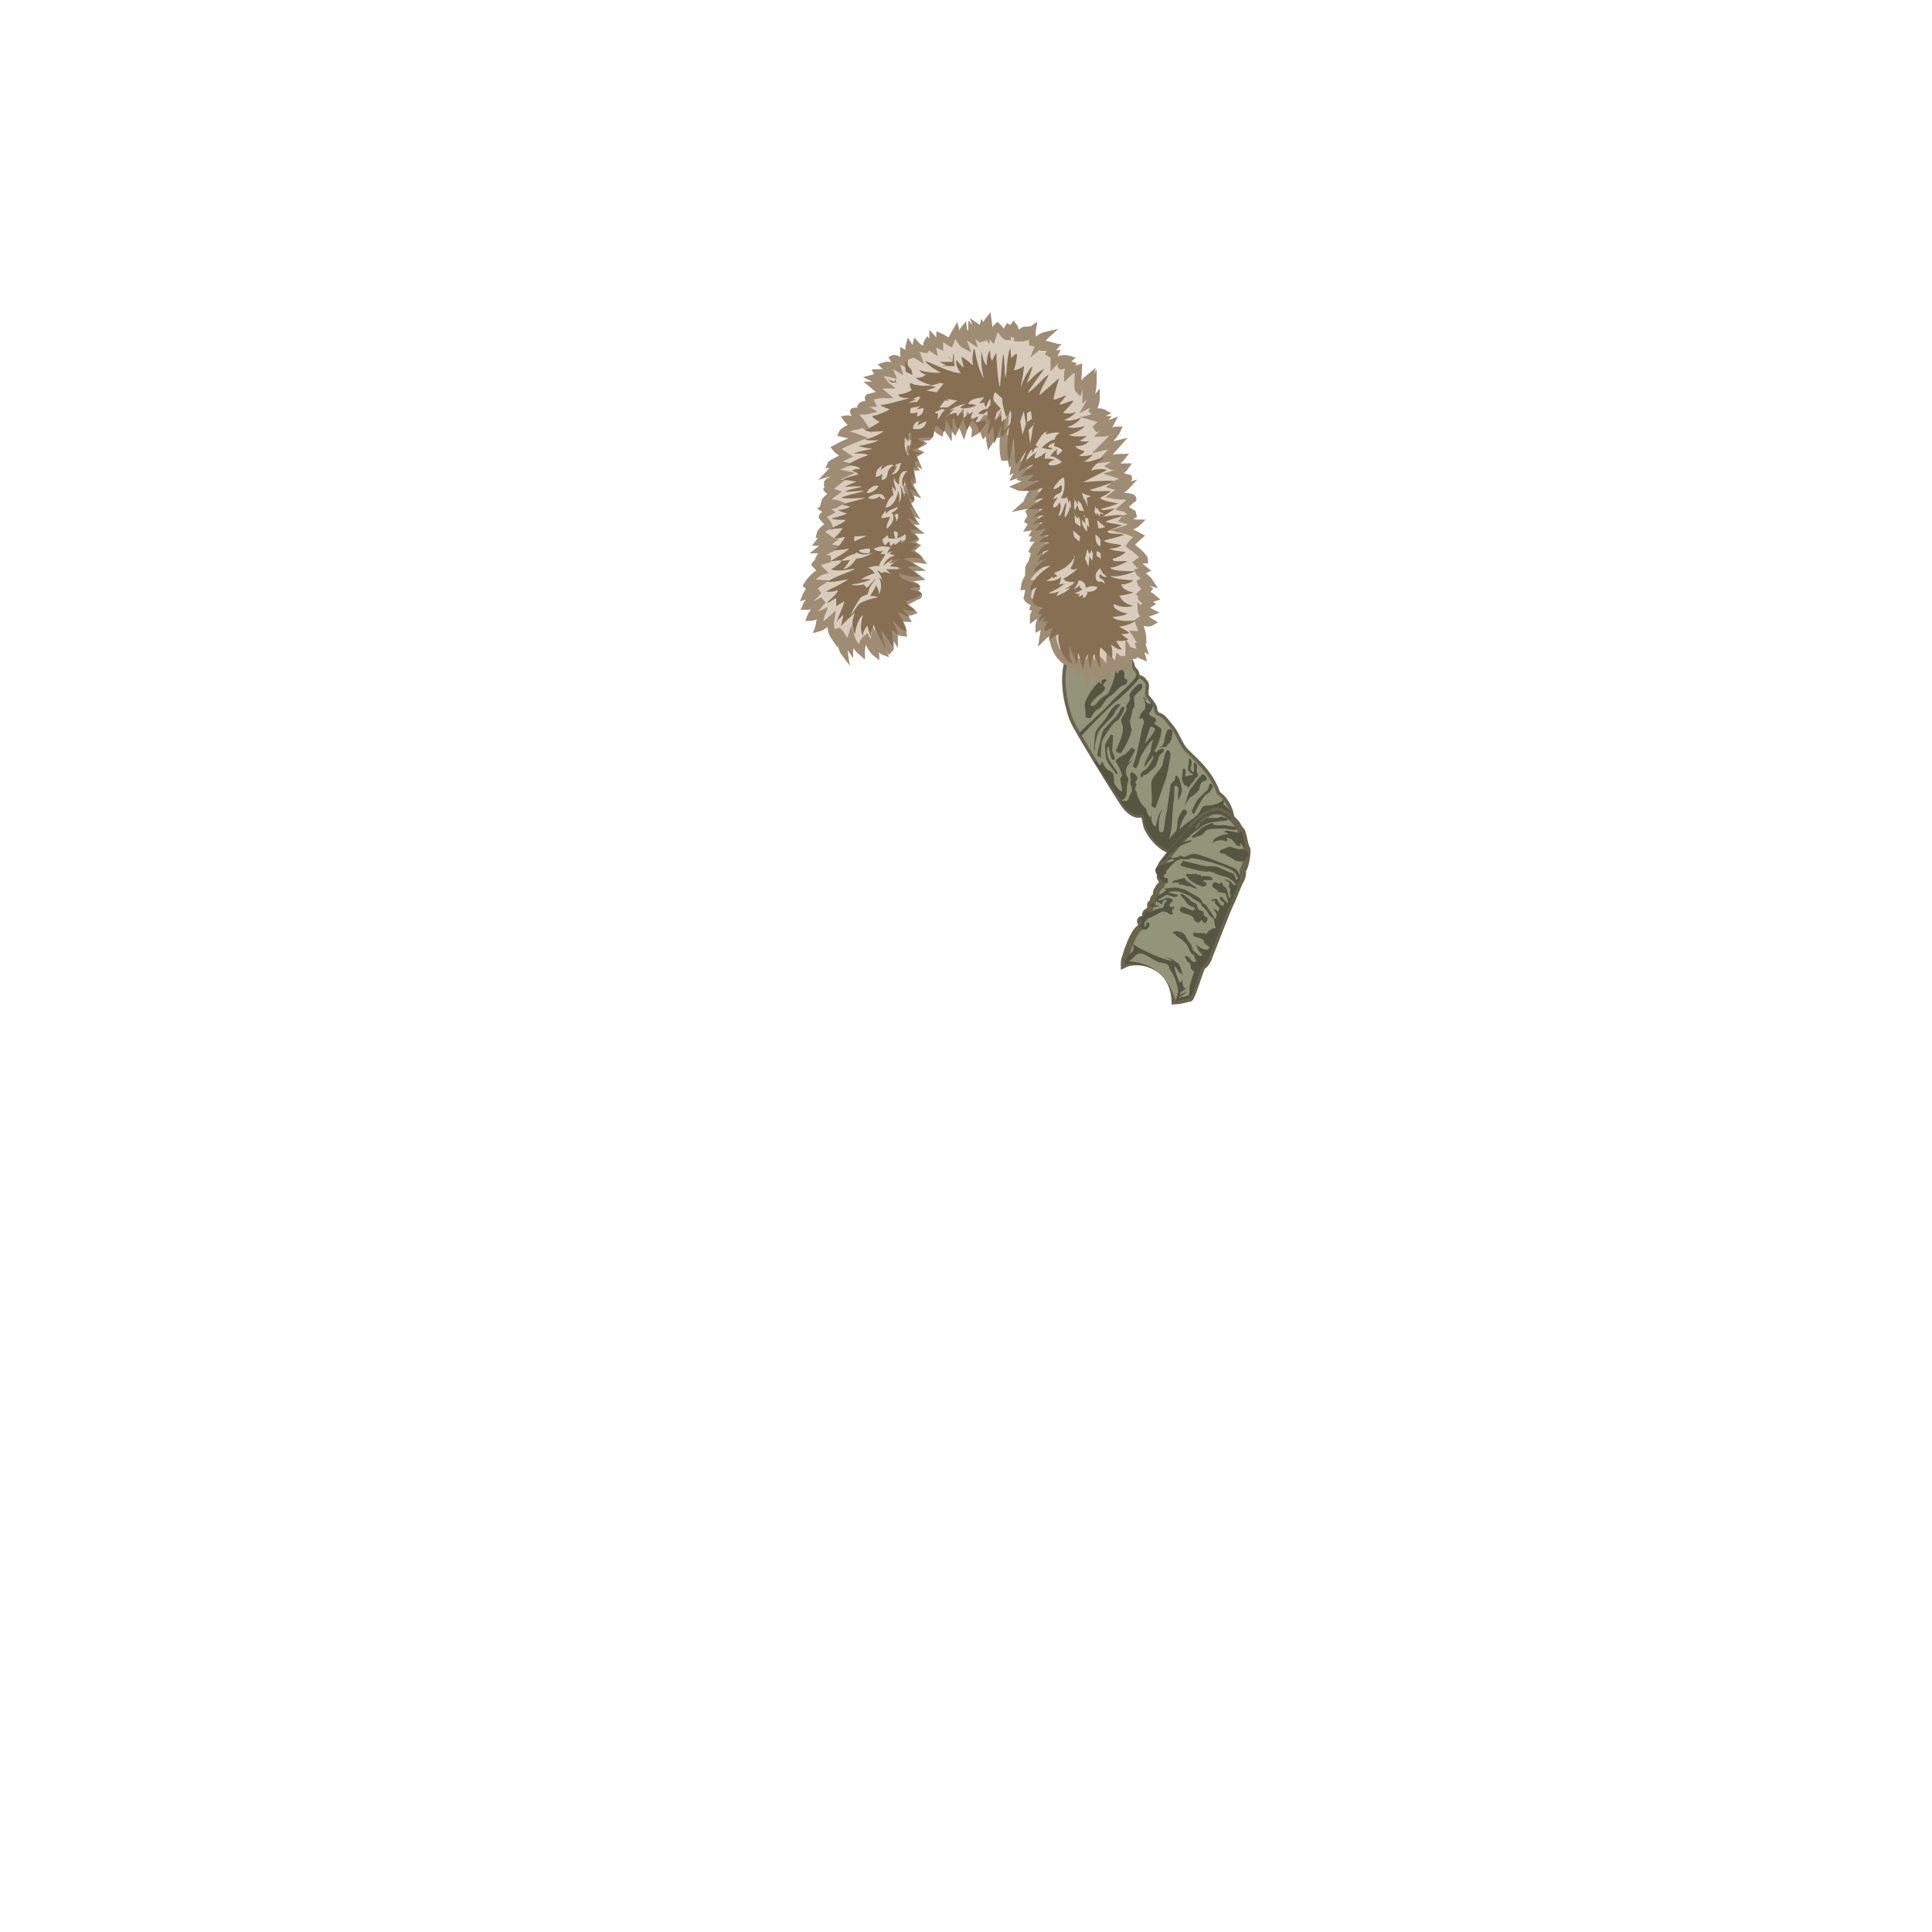 <?xml version="1.0" encoding="UTF-8" standalone="no"?>
<svg xmlns="http://www.w3.org/2000/svg" id="coat_winter_furcollar_1_of_3" width="560" height="560">
  <g id="g108861" style="display:inline;opacity:1;enable-background:new">
    <path id="path198889-2" d="M321.4 214.3c5.8 7.4 13.2 12.6 19.6 29.2-.5 1.2-2.2 5.7-2.5 8 1.5-.5 3.3 1.4 2.4 5.8.7-3.6 4.2-14 6-14.5-5.4-1.3-7.6-11.3-11.4-14.5-3.2-2.8-8-7.5-14.3-14z" style="color:#000000;display:inline;overflow:visible;visibility:visible;fill:#e9afaf;fill-opacity:1;stroke:none;marker:none;enable-background:accumulate"/>
    <path id="upper_arm" d="M319 180.7c.7.7 5.2 4.7 7 8.2.6 1.4 2.2 2.3 2.4 4 .2 1.2 1.6 1.4 1.4 3.2 1.3 0 2 1 2.5 1.7.7 1-.3 3 .3 4 .8 1 1.8 2 2.3 3.3 0 .6.2 1.8 1.2 2 1.2.4 2 1.6 3 2.8 2.2 2.4 2.8 5 4.3 7 2 2.4 7.5 6.2 9.8 13 1.6 1 3.7 3.6 4.2 7.6s-14 10.5-18 9.5-7.4-6.2-7.6-8l-.6-2.7s-3 1.8-6.6-4.2c-4.2-6.5-11.4-18.4-12.2-20-1-1.6-2-3.4-2.6-5.7-.8-3-5.8-19 9-25.7z" style="fill:#93947a;fill-opacity:1;fill-rule:evenodd;stroke:#69644c;stroke-width:1px;stroke-linecap:butt;stroke-linejoin:miter;stroke-opacity:1"/>
    <path id="path42612-2-39" d="M343.3 233.8l1.3-4.2c.4-1 3.2-4.5 3.7-5 .5-.4 1.4.4 1.5 1 0 .5-.6.8-1.2 1-.6 0-1 2-1 2.3-.3.3-1.5 1.7-2.3 2-.8.4-1.5 2.2-2 2.7z" style="fill:#565542;fill-opacity:1;fill-rule:evenodd;stroke:none;stroke-linecap:butt;stroke-linejoin:miter;stroke-opacity:1"/>
    <path id="path42614-4-6" d="M328.6 217c.3 0 .6.3.4.6l-2 3.5c.6-.2 1.6-1.3 1.8-1.4-.3.5-2 2-2.2 2.7-.3.8-.4 2 .2 2.8.6 1 0 1.5 0 2-.2.5-.2 3-.4 3.6-.3.7-1 1-1.4 1.3.6 0 1.8.3 2-.3.3-.6.5-1.7 1-2.2.5-.6-.7-2.7-.3-3.2.3-.5-.4-1.6 0-2.3.5-.8 2 .7 2 1.6-.3.8-1 .7-.2 1.8-.2.2-1 1.5 0 2-.2.3.8 3.5 2.8 5-.2.8 1 2.4 1 2.4s.3 0 .6-1c-.7 2.4 1 4.2 1 3.6.4-.6.7-3.6 2-5-1.3 2.7-1 5-1 6 0 .7 1 1 1.3.5.3-.7.6-5 1-5.7l.8-5.7c.3-.7 0-2 .6-2.6.4-.4 1.2-1 1-1.7 0-.6.7-.7 1 .2.5.8 1 3 1 3.5s-.3 1.7-1.2 3c0-.7 0-2 .2-3s-1-1.6-1.2-1c0 .8 0 3.8-.3 4.5l-.5 7c0 .8-.4 2.2-.7 3.8.4-.7 1.6-2 2-2.4.3-.7.3-1.3.4-2.5 0-1.2 1-3 1.6-3.6.7-.8 1.5 1 1 1.2-.3.2-1.6 2.2-2 4.4 0 0 .8-1 4-3.2 3-2.2 1.7-3.7 4-3.7 2 0 4.7-1 4.6-2 .3.6.4 1.3 0 1.7.6 0 1.4 1.2 2.5 2.4.2.4.4 1 .5 1.7.5 4-14 10.5-18 9.5s-7.4-6.3-7.6-8l-.6-2.8s-3.2 1.8-6.7-4.2c-1.8-3-5-7.4-7.5-11 .4-.3 1 0 1.2.4.3.6 1 .8.8.3-.2-.6.5-.7.6-.4 0 .3.6 1.3 1 1.7.3.4 1.4.8 1.8 1.2.3.4.5 2 .4 2.6-.2.4 2 3.4 2.3 2.6.3-.8-1-3.7-.2-4 1 0-1.4-4.2-1.6-4.5-.2-.4 1.3-1.4 2-1.7.8-.2 2.4-2 2.7-2.4 0 0 .8 1 1 1z" style="fill:#565542;fill-opacity:1;fill-rule:evenodd;stroke:none;;stroke-linecap:butt;stroke-linejoin:miter;stroke-opacity:1"/>
    <path id="path42616-8-4" d="M333.8 233c.3-1-.3-5.5 0-6.5 0-1 3-4 3.2-4.8 0-.7.8-4 1.3-4.2.5-.2.8.4 1 1 0 .6-1 6.2-1.3 7l-3 8.5c-.3.5-1.6-.4-1.2-1z" style="fill:#565542;fill-opacity:1;fill-rule:evenodd;stroke:none;stroke-linecap:butt;stroke-linejoin:miter;stroke-opacity:1"/>
    <path id="path42618-9-5" d="M336 217c.5-.5 1.5-1.4 1.5-2.2 0-.7.5-2.4.7-2.8 0-.5 1.3-1.2 1.6 0 .2 1-.5 3.4-1 3.5-.6 0-.4 1-1 1-.8 0-1.3 0-1.7.5z" style="fill:#565542;fill-opacity:1;fill-rule:evenodd;stroke:none;stroke-linecap:butt;stroke-linejoin:miter;stroke-opacity:1"/>
    <path id="path42638-2-6" d="M329.8 195.6v.7h.4v.2c-.4.8-3.8 4.5-7 7-3 2.6-8.4 8.4-10 10 0-.4-.2-.8-.3-1 1.3-1.8 6-5.5 8.5-8.3 3-3.4 7.4-6.5 8-8.5h.2z" style="fill:#565542;fill-opacity:1;fill-rule:evenodd;stroke:none;stroke-width:1px;stroke-linecap:butt;stroke-linejoin:miter;stroke-opacity:1"/>
    <path id="path42640-5-5" d="M332 202.4v.5c0 .3.3 1 .8 1 .5.2.7 0 .8 0 0-.6.6.2.6.6 0 .4-.5 1.6-1 2-.3.6.2 1 1.2 1.4 1 .5.8 1.2.3 1.5-.5.4 1 1 1.8 1.7.7.8-1.2 5.7-1.7 6.3-.5.6.6.8.6.5 0-.4.6-.6 1.2-.8.6-.3 1 .3.6.8-.6.6-1.2 1-1.3 1.6l-.8 2.4c-.3.6-1.7 1.6-2.3 2.2-.6.6-1.7.5-1.8 1.2 0 .6-.6-.4-.4-.8 0-.4.7-1 1.2-1.3.6-.3 1.2-1 1.5-1.6.4-.8 1.2-1.8 1-2.6l-2.3 3c-.4.8-.3-.6 0-1 0-.4 1.4-3 1.5-3.2 0-.4.5-2.8.7-3.2.2-.5-.3 0-.8.5-.7.7-2.8 4-3 4.8 0 .5-.6 2-1 2.6 0 .5-1.3-.2-1-.8.5-.7.6-1.7 1-3 .4-1 1.6-8 2-8.7.6-.8-.3-2.3-.8-1.7-.5.6-.4-.7 0-1 0-.6.6-1 1-1.5.7-.4.3-2.2.2-2.5 0-.3-.2-.8 0-1.3.2-.3-.6.4-.5.4zm1.8 8.3h-.4l-1.6 4.8c2-2 2.8-3.5 3-4 0-.5-.6-.8-1-.8z" style="fill:#565542;fill-opacity:1;fill-rule:evenodd;stroke:none;stroke-linecap:butt;stroke-linejoin:miter;stroke-opacity:1"/>
    <path id="path42645-6-1" d="M345.5 235c.4-1 1.3-3 2-3.6l2-2c.5 0 1-1.5 1-2 .3-.7 1.4.3 1 .8 0 .4-1 1.7-2 2.2-.8.4-3.2 5-3.3 5.5 0 .3-1-.3-.7-1z" style="fill:#565542;fill-opacity:1;fill-rule:evenodd;stroke:none;stroke-linecap:butt;stroke-linejoin:miter;stroke-opacity:1"/>
    <path id="path42653-5-4" d="M343.4 227.8c-.3-.7-1-1.8-.8-2.4.2-.7.2-1.8.2-2.2 0-.5.5-.6.8 0 .2.8 0 1.3 0 1.4h-.3s.6.6.8.4c.3-.3 1-.3 1.4-.3.4 0 .3-.3-.2-.6-.4 0-1-1-1-1.3 0-.3.4-1.6.3-2.4 0-.8.4-.6.7 0 .3.6 0 1.8-.3 2.2 0 .4 1 1.7 1 1.2.2-.6 0-1.6 0-2.5 0-.7.7 0 1 .5 0 .5-.3 1.6 0 2.2.3.6.5 1 0 1.2-.7.2-.5.7-1 1.2s-1.2 1.4-1.3 1.8c-.2.4-1.6-1.5-1.2-.2z" style="fill:#565542;fill-opacity:1;fill-rule:evenodd;stroke:none;stroke-linecap:butt;stroke-linejoin:miter;stroke-opacity:1"/>
    <path id="path42655-2-2" d="M324.8 218.3c1-.8 3.5-6.2 3.2-7-.3-1-.7-2-.3-3 .5-1.2.2-2.3 1-3.3.5-1-.4-2.6.2-3.3.4-.6 1-1 2-2 .6-1 0-2.4-1.6-.8-1.5 1.4-2.2 2.5-1.8 3.3.3 1-1.3 2-1 3 .4 1-2.2 3-1.4 4.4 1 1.3-.2 4.6-.5 5.3l-1 2.4c-.3.4 0 .8 1 1z" style="fill:#565542;fill-opacity:1;fill-rule:evenodd;stroke:none;stroke-linecap:butt;stroke-linejoin:miter;stroke-opacity:1"/>
    <path id="path42657-9-2" d="M317.2 216.5c0-.6 0-3.3.4-4.4.4-1 3.2-4 3.4-4.6.2-.6 1.5-2.5 2.2-3 .8-.7 1.8-.4 1.4 0-.5.5-1.6 1.8-1.7 2.6-.4.6-4.4 4.4-4.7 5.4-.3 1-1 3.8-.8 4.3 0 .6-.3.8-.4-.2z" style="fill:#565542;fill-opacity:1;fill-rule:evenodd;stroke:none;stroke-linecap:butt;stroke-linejoin:miter;stroke-opacity:1"/>
    <path id="path42659-7-0" d="M318 220c-.2-1 1.5-7.5 1.6-8 0-.3 3.5-4 3.8-4.2.4-.4 1.3-2 1.6-2.6.3-.6 1.2-.3.8.5-.3 1-1.3 2.7-2 3.2-1 .2-4.3 5.3-4.4 6 0 .3-.6 4.2-.2 5 .4.5-1.3-2-1.2 0z" style="fill:#565542;fill-opacity:1;fill-rule:evenodd;stroke:none;stroke-linecap:butt;stroke-linejoin:miter;stroke-opacity:1"/>
    <path id="path42661-3-2" d="M323.4 224c-1-1-2.3-3-2.6-3.6-.3-.6-.6-3.6-.5-4.3 0-.6 1.2-2.4 1.6-3 0-.4 1 0 .7.5 0 .6-.3 3.7-.2 4 0 .4.8 1.8.7 2.3 0 .4-.8.6-1-.3-.3-.8-.6-2-.6-2.7 0-.7-.5-.3-.6 0 0 .2-.2 2.3 1 4l2 3c.2.5-.2.4-.6.4z" style="fill:#565542;fill-opacity:1;fill-rule:evenodd;stroke:none;stroke-linecap:butt;stroke-linejoin:miter;stroke-opacity:1"/>
    <path id="arm_shadow-1" d="M314.6 207.7c.2-1 0-2-.2-3.2-.2-1.3 2.5-5.7 4.4-7 1.8-1.2 2.6-.6 1.7 0-1 1-.8 1.5-.4 1.6.7.4-.5 1.8-2 2.7-1 1-2 2-2 2.5 0 .7 1.4.3 2-.7s2.2-2 3-2.5c.5-.5 1.6-3.6 2-5 .2-1.6.3-2 1-1.7.6.2 1.4-.6 2-1 .4-.7 1.4-.5.6.2-.7.6-1.2 3-.5 3.2.8 0 .8 1.6-.5 1.8-1.3.2-2.3 2.2-4 3.2-1.6 1-2.2 3.2-3.2 3.6-1 .4-1.7 1.5-2 2.2-.6 1-.8.3-1.6.5z" style="fill:#565542;fill-opacity:1;fill-rule:evenodd;stroke:none;stroke-linecap:butt;stroke-linejoin:miter;stroke-opacity:1"/>
  </g>
  <g id="g43060-0" style="display:inline;opacity:1;enable-background:new">
    <path id="lower_arm" d="M345.4 239.7c1.4-1.4 5.4-5.4 8.2-4.6 2.8 1 4 2.7 4.6 3.3.6.6.8 1.6 1.6 2.3.7.7 1 4.6 1.6 5.2.5.6-.4 5.6-1 6-.4.3.2 1.4-.6 3-1 1.6-2.4 5.8-3.2 7.2-.7 1.4-5.6 14-6 15-.3 1.2-1.3 2.7-2 3-.5.2-3 9-3.7 9.3-.6 0-2 .7-4.4.8-.5-11-10.6-12.6-14.7-10.6 0-.7 0-1.5.4-2.3 2.2-7.3 4-8.2 4-8.2s1-.8.6-1.3c-.3-.5-.6-1.2.2-1.4.7 0 1-.3 1-1-.2-.8.3-1 1-1.4.5-.6.5-.6.4-1.5 0-1 .7-.5.8-1.2 0-.7.2-1.2 1-1.7-.4-1.3.5-2 .6-2.2 0-.4.3-.6.7-.7.3 0 .4-1.4 0-2-.6-.3 0-1-.3-1.7-.4-.8.2-2 .7-2.8.8-.8 3-4.4 8.5-9.7z" style="fill:#93947a;fill-opacity:1;fill-rule:evenodd;stroke:#69644c;stroke-width:1.856px;stroke-linecap:butt;stroke-linejoin:miter;stroke-opacity:1"/>
    <path id="path42622-6-4" d="M337.4 257.5h.2c.5.2 2.5-.4 3.3-.2.6 0 2.4.5 3 .8l2.6 1.5c1 .4 1.8 1.2 2 2 .3.6 1 .2 1.4 1.3.7 1 1.7 2.3 2 3.2.4.8 1-1 .6-1.5s-.6-1-1-1.3c1 .5 1 .4 1.4.8.4.4.7-1 .3-1.2-.4-.4-1.3-1-1-1.5 0-.6-.3-.4-.6-.2-.4.3-.5-.3 0-.5.4-.2 1.2-.3 1.4.4.4.5.8 1.5 1.3 1.4.5 0 .8-.8.3-1-.5-.3-1-.6-1-1 0-.6.5-.7.8-.3.2.6 1 1 1.2 1.5 0 .7.6 0 .3-.6-.4-.8-.3-2-1-2.3-1 0-2-.2-2-.6 0-.4-1.4-.7-1.5-1.3-.2-.6.4-1.3 1-1.2.3.2 1.2.8 1.4.3 0-.4.4-.3.5 0 0 .6.6 1.2 1 1.2.2 0 .7 2.3 1 3 0 .7.8-.2.3-1-.4-.5.3-1.4-.2-1.8-.5-.5.3-1.6-.3-1.8-.5-.2-1-.6-1.5-.7 1 0 2 .4 2.3.8.3.4.7 1 1 1 .3 0 .6-.5 1 0-1 2-1.7 4.4-2.3 5.4-.7 1.3-5.6 14-6 15-.3 1-1.3 2.6-2 3-.5 0-3 9-3.7 9.2-.5 0-2.2.7-4.5.8 0-7.8-9.3-11.8-14.5-10.5.5-3 2.2-3.4 2.5-4 .3-.5.2-1.3 0-2 1.3 1.2 8.3 4.5 11.5 5-1.4-1-1.6-1.3-2.4-1.5 1.4.3 4 2 4.2 2.4.4.3 1 2.7 1.2 3.2-.5-.6-1.3-1-1.5-1.3 0-.3-.3-1-1-1.3 0 1.4 1.4 4.4 1.6 4.8.4-.3.7-1 .7-1 0 1.4.2 2.6 1 2.5-.6 1-1.4.7-1.8 2l2.2-1c-.8.8-2.3 1.7-2.8 2l3.5-.7v-2.8s1-3.5 1.3-4c.3-.3-1-1-1-1.3.2-.5 0-1.5-.6-1.7-.6-.2-.5-1-1-1.3-.3-.3.3-.7.8-.3.5.3 1 1.3 1.6 1.5.8.2 1-.3.6-.7-.4-.5 0-1.2-1-1.6-.6-.3-1.2-2.6-1.8-3-.6-.6-1.8-1.8-2.4-2-.5 0-.5-1-1.2-1s.2-.6.8-.6c.7 0 2 .4 2.5 1 .4.8 1 2 1.5 2.4.5.3.7 1.8 1 2.3.6.4 1.5 1.4 2 1.5.6 0 .8-.5 0-1-.5-.4-1-2-1.4-2.7 1 1.2 2 1.7 2.7 1.8.5.4 2-.4 1-1-.8-.3-1.3-1-1.3-1.5 0-.6-2-1-2.5-1.2-.8-.2-.7-1.4 0-1.2.8.3 2.2 0 3 .3.7.2.6-.8 1.3-1 .6-.2 1-.8 1.4-.6.5.3.2 0 0-1-.2-.6 0-1.7-.7-2-.6-.3-1.2-1.2-1.5-1.8-.3-.7-1.7-1.5-1.7-2 0-.6-2.4-1.6-2.8-2-.3-.5-2.3-1.4-3-1.5-.6-.2-2-.7-4 0 .8 0 2 .5 2.6.6.7 0 .4.7-.5.7-.8 0-2-.8-2.5-.6l-3.2 2v-.2c0-.7.3-1.2 1.2-1.7l2-1.4zm6.7 29.7h.2z" style="fill:#565542;fill-opacity:1;fill-rule:evenodd;stroke:none;stroke-linecap:butt;stroke-linejoin:miter;stroke-opacity:1"/>
    <path id="path42624-4-52" d="M342.5 264.4c-1-.3-.4-1.8.4-1.5.7 0 2.2 1 3 1 .3 0 .7-1 0-1s-2-1-2-1.3c-.3-.4-1-1.5-1.5-1.8-.5-.4 0-1 .5-.6.4.3 1.5 1 2 1.6.2.7 1.8.8 2 1.5.3.7.3 1.5 1 1.6 1 .3 1 .4 1 1s.5.8 1 1c.5.6-.5 2-.8 1.7-.4-.3-.7-1.3-1.2-.6-.6 1-1.8 0-2-1 0-.6-3-1.4-3.5-1.5z" style="fill:#565542;fill-opacity:1;fill-rule:evenodd;stroke:none;stroke-linecap:butt;stroke-linejoin:miter;stroke-opacity:1"/>
    <path id="path42626-8-3" d="M342.6 249.5c1 0 7 1.8 7.4 1.6h2.2c.7 0 4.5 2 5 2s1 1.5 1 1.8c.3.3.8 0 .5-.7-.4-.6-.7-1.4-1.7-2-1-.6-5-2-5.5-2.2-.6 0-6-1.6-6.4-1.2-.3.4-2.3.3-2.7.2-.4 0-1.6.5-2 1-.5.5-2.3 2.2-2.4 2.7 0 .5 0 .6-.5.8-.4.3 0 1.2.5 1 .5-.3.8 1 .3 1.4-.5.4-1 .2-1.4-.6-.7-.6-3.7-3.5-.7-4.5l4-1.3c.4-.3-.2-.6-.6-.5-.5 0-.7.3-1 .3-.3 0-.3-.4 0-.6.4-.2 1-.3 1.4 0 .4 0 1.5-.3 2-.6.3-.3 1 .5 1.5.2.8-.3 2-1 3-.8 1 0 10.5 3.7 11.5 4.3 1 .5 1.5 2.3 1.4 3-.2.7-.7 1.8-1.3 1.3-.4-.5-1.5-1.6-3-2-1.5-.2-4-1.7-5-1.5-1.2.3-7-1.4-7.7-1.6-.6-.3 0-1 .4-1z" style="fill:#565542;fill-opacity:1;fill-rule:evenodd;stroke:none;stroke-linecap:butt;stroke-linejoin:miter;stroke-opacity:1"/>
    <path id="path42628-5-2" d="M340 256c-.5.2 0-.8.4-.8l2.8-.7c.4 0 .3.7 1 1l2.5 1.7c.4.2-.2.5-.4.3-.3-.2-1.8-.8-2-.6-.3 0-1.6-.6-2-.5-.2 0-1 0-.6-.3.2-.4 0-.3-.5-.3h-1z" style="fill:#565542;fill-opacity:1;fill-rule:evenodd;stroke:none;stroke-linecap:butt;stroke-linejoin:miter;stroke-opacity:1"/>
    <path id="path42630-5-2" d="M349.4 256.7c-.5.6-1.7 0-2.4-.3-.6-.3-2.4-1.4-2.5-1.7-.2-.3-.2-.6-.5-.7-.4-.2-.3-.7.2-.7.4 0 1 .2 1.5 0h1c.2-.2.7.3.2.4-.6 0-.7 0-1 .2-.6 0-.4.2 0 0l2-.4s.2.7.6.5c.4-.2 1 0 1.4 0 .5 0 .8 0 1.2.3.3 0 .6.8 0 .8h-2c-.5 0-.3.5.3.7.6.2.4.3 0 1z" style="fill:#565542;fill-opacity:1;fill-rule:evenodd;stroke:none;stroke-linecap:butt;stroke-linejoin:miter;stroke-opacity:1"/>
    <path id="path42632-9-0" d="M361.4 248.3c-.7 1.5-1 1.3-1.7 1.4-.6 0-2-.2-2-.6-.3 0-.4-.3-1.4-.7-1-.5-1.3-1.2-2-1-1 .2-.8-1-.2-1.2.8 0 2-1 2.7-.7.7.2 2.3.8 2.7.6.5-.3 2.2.5 2.3 1.3 0 .7-.2 1-.2 1z" style="fill:#565542;fill-opacity:1;fill-rule:evenodd;stroke:none;stroke-linecap:butt;stroke-linejoin:miter;stroke-opacity:1"/>
    <path id="path42634-9-9" d="M355.2 240.8c.2 0 .4-.2.7 0l3 .5s1 0 1-.5c.5 1.2 1 4.4 1.3 5l-1.3-1c-.2-.6-.6-.3-.4 0 .3.4-.2.6-1 .2-.6-.4-1.2-2-2.2-2-1-.4-.8 0-.5.4.2.4-.7.5-1 .3-.7-.3-2-.2-3 .4-1 1 0-.4.2-1 .5-.4 2-1 2.8-1.2 1 0 1.5-.2 1-.4-.5-.3-.4-.2-1-.2-.2 0 0 0 .2-.2z" style="fill:#565542;fill-opacity:1;fill-rule:evenodd;stroke:none;stroke-linecap:butt;stroke-linejoin:miter;stroke-opacity:1"/>
    <path id="path42636-7-0" d="M358 240.4c.5 0 .4-.7 0-.7l-3.5-.6c-.7.3-2.5 0-2.8 0-.3 0-.2 0 .2-.3 0 0-.4-.3-.8-.2-.3.2-2.6 1-3.2 1.7-.6.7-1.6 1.5-2.3 2-.7.3.4.7.8.4l2-.7c.8-.5.6-1 1.6-1.5 1-.4 4.7-.3 5-.3l3 .4z" style="fill:#565542;fill-opacity:1;fill-rule:evenodd;stroke:none;stroke-linecap:butt;stroke-linejoin:miter;stroke-opacity:1"/>
    <path id="path42647-8-7" d="M335.6 261h.2c.7 0 1.5-.4 2-.6.7-.3 1.5 0 2 .3.5.2-.2.8-.7 1.2-.3.2 0 1.3.7 1 .7-.5.6 0 .3.6-.5.4-.5.4-.2 1s-.8.8-1.2.3c-.4-.6-1.7-.7-2-.5-.5.2-3 1.7-3.7 1.8-1 0-1 1-1.5 1.8-.3.8.5.8.7.5.2-.3 0-.5 0-.8.2-.3 1-.4 1 .3s-.6 1.5-1.4 1.6c-.8 0-1-1-1.6-.7 0-.3.2-.4.2-.4s.8-.8.5-1.3c-.4-.5-.7-1.2 0-1.4.8 0 1-.5 1-1.3v-.3c.6-.2 1 .7 1.3.5.4-.3 2.2-1.3 3-1.3.8 0 1.2-.4 1.2-.8 0-.6.3-1 .6-1 .4-.4 0-1-.4-.7-.4.3-.7.6-.7 1 0 .5-1 0-.8-.2.2-.2 0 0-.5 0-.3 0-.6-1-.2-1.2z" style="fill:#565542;fill-opacity:1;fill-rule:evenodd;stroke:none;stroke-linecap:butt;stroke-linejoin:miter;stroke-opacity:1"/>
    <path id="path42649-7-5" d="M333.4 262.3c.6-.8.8-.7 1-.4.2 0 .5.5 1.2.6.7 0 .2.3-.2.3s-1 .3-1.4 0c-.4 0-.7-.3-.6-1z" style="fill:#565542;fill-opacity:1;fill-rule:evenodd;stroke:none;stroke-linecap:butt;stroke-linejoin:miter;stroke-opacity:1"/>
    <path id="path42651-8-7" d="M351.3 235.3c.8-.3 1.6-.4 2.3-.2 1.8.7 3 1.6 3.7 2.3h-.8c-.3-.3-2.2-1.5-2.6-1.5-.6 0-1 .3-2 0-1.3-.2-1.5.7-2.7 1-1.3.3-2 2-2.4 2.3-.3.6-.4 1 0 .8l1-1.2c0-.6 1-.6 1.6-1.4.7-.7 3.2 0 4-.5.8-.5 1.3.2 2 .2.4 0 .7.5.4.7l-3.7.4c-2.8.3-4 1.5-5 2.3-1 .8-2 1.2-2.2 1.7 0 .4-1 .8-1.5 1-.4.2-1 1.4-.8 1.2.3-.3 1.7-.7 2.3-.8.5-.2.7.2 0 .5-.5 0-4 1.5-4.2 2-.2.5-.6 1-1 1-.2 0-.8.3-1.2 1-.3.2-.5 1-1 1.2 0 .2-.4.3-.7.6v-.6c.6-.8 3-4.4 8.3-9.7 1-1 3.6-3.6 6-4.4z" style="fill:#565542;fill-opacity:1;fill-rule:evenodd;stroke:none;stroke-linecap:butt;stroke-linejoin:miter;stroke-opacity:1"/>
    <path id="path42665-5-1" d="M327.5 278.7c7.2.3 11.8 5.6 13.2 11.3.4-.5.8-2.8.8-2.8-1-5.6-2.6-5.8-2.6-6.8s-1.7-1.3-3-1.5c-1.4-.5-2.8-1.6-3.7-2-1-.7-2.2-.6-2.7-.3-.8.7-1.3 1.4-2.2 2z" style="fill:#93947a;fill-opacity:1;fill-rule:evenodd;stroke:none;stroke-linecap:butt;stroke-linejoin:miter;stroke-opacity:1"/>
  </g>
  <g id="g40530-2-1" style="display:inline;opacity:1;enable-background:new">
    <path id="path3339-61-6-4-6" d="M285 96c-.5.6-1 1-1.3 1.8-.7-.5-1.2-1.4-2-2.3 0 .4-.3 2 0 3-.8-.5-2.3-2.2-2.4-3-.6.7-.2 3 .4 4.6-1.2-.6-2.3-3-2.6-4.2-.3.5-1.2 2-1.7 3.4-1.2-.7-2-1.4-3-1.8v2.7c-.5-.2-1.3-1.2-2-2 0 .7-.2 2 0 3-.8-.5-1.3-2-1.5-2.2-.4.6-.3 1.7-.6 2.3-1 0-2-.5-2.8-1.4-.2.8-.2 1.7.4 3.3-1.2-.7-2-2.4-2.4-3-.2.7 0 2.3.4 3.7-.4-.8-1.4-1.4-2-1.7 0 .7.4 2.2.3 3-.7-.4-2.7-1.6-3.3-1.3 0 0 1 1.6 1.3 2.7-1-.6-3-1-4-.6.5.5 1.8 1.4 2.2 2.4-.8-.2-2.4-.5-4.2-.4 0 0 .5 1 1 1.6-1.2-.3-2.3 0-2.3 0 1 .5 2.8 1 4 2H253l3.3 2.8c-1.7 0-3.3.4-4.6.8-.3.4.7 1 1 1.7-1 0-2.8.4-3 .7l2.2 1.4c-1.4.4-4 0-4.5.2-.4.3 2 2.7 2.8 4-1.3-.6-3.6-2-4.8-1.8.5.7 1.3 1.3 2.2 2.2-1.3.2-3.4 1.5-3.6 2 1.3.3 3 .6 4.8 1.3-1.3.5-4 1.6-6.6 3 .6.8 3 2.3 3 2.3s-4.3 2-4.5 2.5c.8 0 2-.4 3.5 0-1 .4-2.8 1.3-3.8 2.4 1.3-.4 3 0 4.4.3-1.5.7-5 2-5 2.6h2.5c-1 .8-2.5 1.6-2.6 1.8.3.5 1.3.7 2.2 1-1 .7-2.8 2-3 3 1 0 2.7-.2 3.8.2-1 .6-3 .8-4 1.4l1.6 1c-.7.4-2 1-2 1.4.5.7 1.6 1.5 2 2.7-1 0-2.6 1.8-2.7 2.4 1 0 1.5.4 2.3 1-.7.3-1.8.2-2.6 1.3h3l-2.8 2.2c.5 0 2.8-.8 3.8-.6-1.3.6-3.3 1.6-4 3.2 1 0 2.4-.2 3.3 0-1.2.3-4 1-4.3 1.6l2 2c-2 .6-4 3.2-4.8 4.7 1-.7 2.6-1.4 4-1.3-1.5 1-3.3 2-4 3.8 1.4-.4 2.6-1 3.8-1.5-1 1.2-3.2 3-3.8 4.5 1.8 0 3.6-1 5-1.8-.7 1-3.2 3.5-3.7 5 1 0 2.4-.8 3.4-1.2-.5 1.2-.7 3.5-1 4.3 1.2-.3 2.7-1.7 3.6-2.5-.3 1.6.3 4 1 5 0-.8.5-1.4 1-1.5.4 1.8 1.3 5.4 2 6.3-.2-1.4 0-3.2 0-4l1.5 2.2c0-1 .2-2.4.4-3 .4 1.4 1.6 3.2 3 4.4 0-1.5.4-3.3 1.4-4 .5 1 1.6 3.5 2.8 4.4 0-.4-.7-3.2-.5-4.5.4.8 1.7 3.6 2.8 4-.3-1.2-1.3-4.2-1.5-5.6 1.3 1.3 3 4 3.3 4.8.2-.2 0-3.4-.4-5 .4.3 1.3.8 1.7 1.4 0-1.5-1-2.8-1.3-4 1 1.5 2.7 3 3.8 3-.3-2-1.8-4.2-2.5-5.7.8.5 2.7 1.5 3.3 1.5-.4-.7-1.8-1.7-2-2.8 1 1.3 3.2 1 3.7.8-.7-.8-2.4-1.4-2.7-2.6 1.7-.3 4-2 4.6-2 .8-.7-4-1.5-3.2-2 1-.3 2.6 0 2.7-.3.3-1.2-6-1.4-5.7-4 1.7 1 4.4 1.2 5.8 1-1.3-1-2.4-2.2-3.5-2.6.5-.3 1.6-.3 2.7-.3-1.6-1-2.6-1.8-4.2-2 1.4-.7 4.4-.5 5.8-.3-.7-1-2.2-2-3.3-2.2l2-1.8c-.7-.4-2-.6-2.6-.8.7-.3 2-.7 2.5-1.2-.7-1-1.8-1.8-2.5-2.5h2.5c-1-.8-2.8-2.6-3-3.6 1 .7 1.8 1 2.5 1-.7-1-2-3.7-2-4.8.7 1 1.2 2 1.7 2.2-.3-.5-1.5-2.7-2-4.4 0-.6 1.7 1.2 1.7.6 0-.5-1-2.3-1.2-3.2-.2-.4 1 .7 1.8 1-.6-1-1.7-2.6-1.6-4 0-.3.7 1.2 1 1.8 0-.5-.8-2.3-.7-3.3.2.6.6 1.7 1 1.8l-.6-3.4h1c-.4-.6-.6-1.4-.4-2 .3 0 1 .4 1 .4-.4-1-1-1.7-.7-2.2.4 0 1-.2 1.3-.4-.8-.4-2-.8-3-1 2-.3 3.6-1.6 4-1.8-.6-.5-1.6-1.2-2.3-1.5 1.4-.2 3.3-.2 4.4-.2.5-.3.5-3.2 1-3.4.5-.3 1.8 1.5 2.4 1.8.2-1 .4-3 .7-3.6.4.8 1 2.3 1.7 3.3 0-1 0-2.7.3-3.6.4.6.8 2.6 1.5 3.4.5-1 1.2-3 1.6-3.5 0 1 .6 2.4 1 3.4.3-1 1-1.8 1.4-3 .5.8 2.2 1.8 2 3.6 1-.5 2.2-2.7 3-3.8.5 0-.7 4-.5 4.4.5-.5 1-1.8 1.5-2.4.2 1.2 0 3.6.2 4.7.7-1 2-5 2.3-5.5 0 1.2-.6 3-.2 3.4.4.5 1.6-1.8 2.2-2.6-.2 2.2-1 6.2 0 10 .5-2 1-5.4 1.5-6.8 0 1.5.2 6.2.5 7.5 1-.6 2.5-3.2 3-4-.2 1-2 4.2-2.3 6 1-.5 3-2 4.4-2-1 .8-2.8 2.2-3.6 3.6 1.7-.6 2.7-.7 3.6-.7l-1.8 1.7c1 .3 2.7 0 3.5 0-1.4.5-3.8 2-5 2.5 1.6.7 5-.5 6-.7-1 1.3-2 2.3-2.5 3.3 1.2-.3 2-.4 2.6-.2-1 .5-3.5 2.3-4.5 3.2 1-.2 2.4 0 4-.2-.6.4-2 2-3 2.5.5-.2 2.5-.5 3.5-.4-1 .4-2.8 1.3-3.3 3 1-1 2-1 3-1-1 .4-2 1.7-2.3 2.2l3-.5c-.6.4-1.4 1.4-1.8 2.2.4 0 2-.6 2.8-.5-.8.5-2.4 1.2-2.7 2 .8 0 2 0 3 .3-1.5.6-3 1.8-3.8 4 1-1 2.3-1.7 3.5-1.8-1 .8-2.7 1.6-3.2 3.4.4-.4 1.5-1 2.8-1-1.4.5-4 2.7-4 4 1.2-1 3.2-2 4.8-2-2 1.2-5.5 3.7-6 7.2.2 0 1.7-1 2-1-.7 1-1 3.6-1.2 4.2.4.8 1.7 1.5 2.8 1.6-.5.4-1 1-1.2 2 .2-.3.7 0 1 0-.2.4-.8 1.3-.8 2l2-1.5-1 2c.3-.4 1-.5 1.6-.6-.4.8-1 1.8-1 3 .8-.4 1.6-.8 2.4-1-.8 1.5-1 2.5-1.2 3.8.8-.8 2-1.4 2.8-1.7-.3 3 1.2 7.5 4.2 9-1.2-2.4-1-3.7-1-5.2.4.6 1.6 3.7 2.2 5.2.2-.6 0-2.3.4-3.4.4 1.4 1 4 1.5 5 .2-.6.6-1.7 1.4-2 .3 1 .6 3 1.2 4.3.3-2 .5-3.6 1-4.8.6 1.7 1 3.7 2.3 5V191c1 1 2 2.5 2.6 4 .5-1.3.8-2.7.8-3.7l2 2.2c.3-.7.5-2 .6-2.6.4.3 1 1.6 1.3 2l.4-2.6c.2.8.6 2 1.2 2.6v-4.2c.3.5 1 1.3 1.3 2.2 0-.3.3-1.4.2-2 1 .3 1.8 1 2.3 1.2l-.8-2.8c.3 0 1 .4 1.2.5-.5-1.6-2-3.5-2.3-4 .5 0 1.6 1 2.2 1.3 0-1.6-1.3-5-1.6-5.7.8.8 3 1.6 4 1-1.8-1-3-3-3-3.5.5.5 2 1 3 .6-1-.5-2.6-1.5-3-2 .4.3 2 0 2.6-.4-.5-.3-2.6-1.6-2.6-2 1.3.5 2.6.7 3.7.3-.7-.6-1.5-1.2-3.3-1.6.6-.6 1.5-.6 1.8-1-.7-.5-2-1-2.3-2 .7-.4 1.8-.3 2.8 0-1-1.6-3-2.3-3.3-3 0 0 1.3-.2 1.8-.5-.8-.6-2.3-2.2-2.3-2.2.7-.6 1.3-.8 2.2-.8 0-1-3.2-3.5-4.2-4.2.5-.8 2-2.2 2.6-2.7-1-.6-3.6-1.6-4.5-1.8 1-.3 3.4-1.4 4-2-1 0-2-.4-4-1 .3-.4 2.3-1 3.4-1.6-1 0-2.3-1.5-3.7-1.8 1.2-1 2.5-2.3 3-2.6 0-1-4.3-.7-5.7-1 1-.8 3-1.7 4-2.8-1.2.3-3.3.3-4.2 0 .8-.7 4.8-2 4.7-2.2-1-.2-3-1-4-1.3 1-.3 2.3-1 3-2-1 0-3.5.2-4.2-.2 1-.6 2.3-1.5 3.2-2.6-1 0-4.2.5-5.2.6l4-4.5-4.3 1c1.6-1.6 3.7-3.8 4.2-5-1.2 0-3 1-4.4 1 .6-.6 2-2 2.5-3l-4.6 1.8c.8-.8 2-1.8 2.8-2.8-1 0-2.5-.4-3.2-.6 2-.5 2.4-1 3-1.3-.7-.4-2.7-.6-3.7 0 .7-1 1.5-3 1.5-4.3-.8 1-2 1.8-2.4 2 .8-1.4 1.5-5 1.5-6.7-.8 1.4-1.7 3.5-2.2 4 0-1 .5-3.7 1-5.3-1 .8-2.6 2.5-3 3.7-.7-.7 0-5.4 0-6.4-1 .3-2.2.6-3.3 1.7 0-1 .8-2 1.2-2.6-1-.3-2 0-3 .3-.4-.2 1.3-1 2.3-2-1.6-.5-3.5 0-4.4 1 0-1 0-2 .3-2.6-.7 0-1.5 0-2 .6.3-.7 1-1.6 1.7-2.4-1 0-3 .5-3 1 0-.6 1-1.6 1.4-1.8-1-.3-2.5.2-3 .6.2-.5 1.5-2.6 2.4-3.4-1.4.3-3.4 1.7-4 3 0-1.3-.2-3.5 0-4.7-1 .7-2.2 2.2-2.2 3.2-.5-1 0-2.5.3-3-1 0-2 1-2.4 3.2-.2-1.4-.6-3.6-1.2-4.3-.4.5-.3 1.7 0 2.4-.4 0-1-1.7-1.6-2-.3.4-.5 1.3-.3 2.7-.8 0-1.7-2-2.8-3-.6.5-1 1.8-1.5 3.3-.5-.5-1-3.3-1.2-5-.5.6-.6 2.5-.6 3.5l-1-1.6c-.3 1 0 3.3 0 4l-1.6-4z" style="fill:#d9ccbd;fill-opacity:1;fill-rule:evenodd;stroke:#9f8c74;stroke-width:1.986px;stroke-linecap:butt;stroke-linejoin:miter;stroke-opacity:1"/>
    <path id="collar_shadow" d="M262.3 104.5l1.7 2.7s0-1-.2-1.2c.4.8.6 2.4.7 2.7l-2-1-.2-3.2zm14.2-2c0 1 0 2.6.2 3.6h-4l1.6-.2-2-1h4s-1-.8-1.4-1.7l1.2 1.5.2-2zm6-1.3c.4 2 1 6 2.7 8.5-.6-2-1-6-.7-8 .2 1.2.5 3.4 1.5 4.2 0-1.5.2-3.6 1-4.3 0 1 0 2 .6 3 .2-.7.7-1.7 1.2-2.3 0 2 .4 7.8 1 10 .3-1.8.6-8 1-9.7.5 1.5.3 5.3.6 7 .6-2.3.4-7 1.5-8.7 0 .7 0 1.8.3 3 .2-.6 1.2-1.4 1.6-1.3 0 1-.5 4-1 4.7 1 0 2.2-.6 3-1.2 0 1.6-1 6.2-1 6.3.6-1.7 2-5 3.5-6.3-.3 1.6-1.4 4-1.6 5 1.2-1.3 3-3.3 5-4.2-1 1.5-4 5.3-4.8 7 1.8-1 4.7-4.6 6-5.3-.3 1.4-2.4 4-2.6 6l5.7-5s-1.4 4.4-1.6 6c0 .7 2.4-.7 3.7-1l-2 2.5c0 .6 2.6-.8 4-1 0 .6-2 2.4-3 3.6 1.2.2 2.5.3 3.7-.3 0 .4-2 2-3.4 2.3 1.5.5 3.5 0 5-.7-.6 1-2.3 2.4-4 2.7 1.2.6 3.2.3 5-.2-.7 1-3 2.2-4.4 2.5.2.6 3.3.6 5 .3-.7.7-1.3 1.2-2 1.3.3.5 2 .5 2.7.2-1 1.2-2.3 1.5-4 1.5.2.6 1.7 1.3 2.7 1.5-.5.7-1.4 1-1.6 1.4 1 0 2.8 0 4-.5-.8 1-2 2-2.8 2 2.2.6 4-1 6-1-1.2 1-3.4 2.5-3.7 3.7 1.4-.5 3.2-.6 4.6-.2l-7 3.6c2-.2 6.5-.6 9-.4-1 .8-5 2-7 2.6.3.6 4.6.3 6 .3-.4.7-2 1.4-3 2 0 .6 3.3 1.4 5.3 1.6-2 .7-4 1.5-5 1.5 0 1 2.7 0 4 0-1.8 1.2-2.8 2-3.8 2.3 2.3 0 4.4-.8 6.3-.2-2 .6-4 1-5.3 1.8 2 .5 3.2.5 5 1-2 .5-3.2 1.2-4.4 1.7 0 1 3.8.5 4.8 1-2.5 1-4.5 1.2-5.7 1.7 0 .7 3.7 1 5 1.3-.6.6-2 1-3.4 1 0 .5 3 .8 4.6 1-1 1-2.6 1.7-3.8 2 0 1.2 3 .4 4.3.7-2 1-3.5 1.8-5 1.8 0 1 5.5 1.2 7.4 1-1.3.6-5.4 2-7.2 1.4-.3.6 4.3 1.4 6.5 1.2-.5.8-2.3 1.3-3.5 1.3.2 1 1.5 2 3.5 2.3-1.3.7-3.5.8-4 1 .5 1.2 2 2.6 3.8 2.8-.6.7-4 .5-5.3-.4-1 1 2 2.6 3.8 2.7-.4.6-3.4 1-4.3 1 1 1.4 4.7 1.3 6.7 1-1 1-3.7 1.8-4.8 1.8l3 1.8c-.8.4-1.6.4-2.4.3 1 1 1.6 1.3 2 1.6-.2.4-2 .6-3.5.4.5 1 1.2 2 1.7 2.5-1 .3-2.5-.8-3.2-1.5.5 1.3.5 3.2.3 4-1.2-.8-2.4-2.3-3.2-3-.5 0-.4 4 0 6.2-1-1.3-1.5-3.6-2-4.4-.4.8-1 2.8-1 4.6-.5-1.6-.6-3.7-.7-4.4-.7.6-1.3 2.6-1.4 4.4-.5-1-1-3.6-1.4-4.8-.3 1-.2 2.8-.4 3.4-.6-1.5-1.8-4.6-2.2-5.2 0 1.5-.2 2.8 1 5-3-1.3-4.5-5.8-4.2-8.7-1 .5-2 1-2.8 2 .3-1.4.4-2.4 1.2-3.8-.8.2-1.6.6-2.5 1 0-1.2.7-2.2 1-3-.5 0-1.2.2-1.6.5l1-2-2 1.6c0-.7.6-1.6 1-2-.5 0-1-.3-1.2 0 .2-1 .7-1.6 1.2-2-1 0-2.4-.8-2.8-1.6 0-.6.4-3 1.2-4.2-.4 0-2 1-2 1 .4-3.5 4-6 6-7.3-1.7 0-3.7 1-5 2 .2-1.3 2.7-3.5 4-4-1.2 0-2.3.6-2.7 1 .5-2 2-2.7 3.2-3.5-1.2 0-2.4 1-3.5 1.8.8-2.2 2.3-3.4 3.8-4-1-.2-2.2-.2-3-.2.3-.8 2-1.5 2.8-2-.8 0-2.3.4-2.7.4l1.7-2.2c-1 0-2.4.5-3 .5.4-.5 1.2-1.8 2.2-2.4-1 0-2 0-3 1 .5-1.5 2.3-2.4 3.3-3-1 0-3 .3-3.5.5 1-.5 2.5-2 3.2-2.4-1.7.2-3.3 0-4.3.2 1-1 3.5-2.7 4.4-3.2-.6-.2-1.3 0-2.5.3l2.4-3.4c-1 .2-4.4 1.4-6 .6l5-2.7c-1 0-2.4.4-3.5 0 1-.5 1.5-1.2 1.8-1.6-1 0-2 0-3.6.5.8-1.4 2.5-2.8 3.6-3.5-1.4 0-3.3 1.4-4.4 2 .3-2 2-5 2.3-6-.6.7-2.2 3.3-3 4-.4-1.4-.7-6-.6-7.6-.5 1.4-1 5-1.4 6.8-1-3.8-.3-7.8 0-10-.7.8-2 3-2.3 2.6-.4-.4 0-2.2.2-3.4-.4.6-1.6 4.6-2.3 5.5 0-1 0-3.6-.3-5-.4.6-1 2-1.5 2.3-.2-.4 1-4.3.4-4.4-.8 1-2 3.2-3 3.7.2-1.8-1.5-2.8-2-3.5l-1.4 3c-.4-1-1-2.6-1-3.5-.4.5-1 2.4-1.6 3.4-.7-1-1-3-1.5-3.4-.2 1 0 2.6-.2 3.6-.7-1-1.3-2.4-1.7-3.2l-.6 3.6c-.6-.3-2-2-2.4-1.8-.5.2-.5 3-1 3.4-1 0-3 0-4.5.3.6.3 1.6 1 2 1.5-.2.2-1.8 1.5-3.7 1.8l3 1c-.5.2-1 .4-1.5.4-.2.5.3 1.3.6 2.2l-1-.5c0 .6 0 1.4.5 2h-1c0 1 .5 3.2.6 3.5-.4 0-1-1.2-1-1.8 0 1 .8 2.8.8 3.3-.4-.6-1-2-1-1.7-.2 1.4 1 3 1.5 4-.8-.3-2-1.4-1.8-1 .2 1 1.3 2.7 1.2 3.2 0 .6-1.7-1.2-1.6-.6.5 1.6 1.7 4 2 4.2-.5-.4-1-1.3-1.7-2.3 0 1 1.3 3.6 2 5-.7-.3-1.6-.6-2.4-1.3 0 1 2 2.8 3 3.5-1 .2-2 0-2.7 0 .7.7 1.8 1.6 2.5 2.5-.6.5-1.8 1-2.6 1.2.7 0 2 .3 2.6.7l-2 1.8c1 .3 2.6 1.2 3.3 2.2-1.3-.2-4.3-.4-5.7.2 1.6.2 2.6 1 4 2-1 0-2 0-2.6.4 1 .4 2.2 1.7 3.6 2.6-1.4.2-4 0-6-1-.3 2.5 6 2.8 6 4-.2.3-1.7 0-2.8.4-.8.4 4 1.2 3.2 1.7-.5.3-3 2-4.6 2 .4 1.3 2 2 2.8 2.7-.5.2-2.8.5-3.8-.8.3 1 1.7 2 2 2.7-.5 0-2.4-1-3.2-1.5.7 1.6 2.2 3.7 2.5 5.7-1 0-2.7-1.5-4-3 .5 1.2 1.4 2.5 1.4 4-.4-.6-1.3-1-1.8-1.5.4 1.7.5 5 .3 5-.3-.8-2-3.4-3.3-4.7.2 1.3 1 3.8 1.4 5.3-1.4-2.3-3-5.5-3.5-7-.4 1-1 2.3-.8 3.6-.4-1-1-2.5-1-3.4-.8.7-1.3 2-1.4 3-1-1.8-.4-4.4 0-6-1.2.8-2 3.4-2.3 5.6-1.5-3.4-.2-5.3 0-6.2-1.2 1-3 2.6-4 3.8l.7-3.3c-.7.5-1.4 1.4-2 2 .4-1.2 2-4.5 2.3-6-.6.5-1.8 1-2.4 1.6v-2.3c-1 0-2.5 1.8-2.5 1 1.2-1.2 3-2.6 3-3.5-1 .5-2 .6-3.6.5 1-.6 4.4-2 6.6-3.6-1.4.2-4.6 1-6 .7 2.5-1.8 6.4-2.6 8-3.8-2.2.3-5.6 1-7 .2 1.3-.7 2.6-1.7 3.4-2.7l-3.5.4c1.2-1 4.3-2.4 5.3-3.7-1 .3-2.7.4-4.2.5 1.2-1 2.7-3 3-3.8-1 0-2 .5-3.2.4.6-.6 2.3-2.2 2.5-3-1 0-2 .3-3 0 .8-.6 3-1.3 4-2.4-.7 0-3.6 0-4.2-.4 1-.2 3.7-1 4.6-1.5-.7 0-2-.6-2.8-1 1.4 0 3-.4 3.6-1l-2.3-.5c1.2-.6 5-1.3 6.7-2-1 0-5.2.4-7 0 1-.7 5.2-1.4 6.7-2-1-.2-4 .4-5.6.2 1.3-.7 3.7-1 5-1.4-1.3-.3-3.4 0-5 0 1-.6 2.2-1 3.4-1.5l-4-.6c1-.7 3-1 4.5-1.5-.4-.5-1-.8-1.8-1 .4-.5 1.2-.5 2.4-.6-.7-.8-2.6-1-3.7-1 1.2-1.2 4.5-2.5 6-3-1-.5-3-.5-4.2-.4.2-.4 4.4-1.2 5.4-1.4-1.7-.2-3-.5-4-.8 1-.2 5-1 5.7-1.7-2.6.2-3 0-4-.2 1.3-.2 3.6-1 5.6-2.4-2 0-3.8.4-5.6-.3 1.3-.4 4.4-2.4 4.4-2.4s-2-1-2.2-1.7c1.5-.2 4.7-1.5 5-2-1-.4-2.2-.7-2.6-1.2 1.4 0 5.6-1.2 8.5-2-1.6 0-2.8 0-3.4-1 1.6-.2 3.2-.7 4-1.4-.6-.8-.7-1.6-.4-2 1.3.8 4 1 6.2.7-2.2-.6-3.6-1.3-4.7-2.2 1.3 0 2 0 3-1-.6 0-1.3-.3-2-1.3 1 .6 4.7 1 6.3.8-1.4-.7-3.6-2-4.6-3.4 2.2.7 8 3.8 10.4 3.5-1-1.3-1.6-2.7-1.2-3.8.4.8 1.3 1.6 2 2.3 0-.8-.6-2.5-.6-3.2 1 .4 2.7 2 3.4 2.6-.5-2 0-4 .2-4.8zm-25.6 8.5l2.3 1 .4-.8s0 1 .3 1h-2.4 1l-1.7-1.4zm14.6 1l.8.4-2.6.7 1.6.4-2.8 1 3 .5 2-2.5-2-.4zM266 115l-1.5.7h1.2l-2.4 1 2.5-.2 1-1.3-.7-.3zm8.3.4l.7.7h-1.2l-1.5 2h2.4l2.8-2-3.2-.5zM265 118l-1 .3c-.2.4-.3 1 0 1.5.3 0 1.4 0 2-.4-.2.5 0 .6-.3 1.3 1.5-.2 2-1.2 2-2.5-.2.2-1.2.2-2 .5l1-1-1.7.4zm23.3-4.2c-.2.7-.6 1.5-.2 2.4.7 1 2 2.2 2 2.2l-1.2 1.2-.6 2.3c.3-.5 2-1.5 2-1.5v2l.8-1v3.5c.5-.5 1.7-2 1.8-2.4 0-.4.5-2.7 0-3.6 0 .4-.5 1.2-1.2 2-.3-.6-1.3-4-1.2-5.4l-2-1.8zm-5.3 1.7c-1 .2-2 .6-2.4 1.6.6 0 1.4 0 2.4.4-.6.4-3.3 1.2-4.7.7 0 0 1-1 1.8-1.2-1.7.3-3.6 1-5 2l1.6-.5s-2.2 1.8-2.8 2.6c.7-.7 2.6-1.6 3.4-1.4 0 .6 0 .6.3 1 .4-.4.8-1 1.6-1.2v1.8c.4-.5 1.8-1.4 3-2-.5.6-1 1.6-.8 2.4l2-1c.2.8-.4.8-.6 1.6.8.2 2.8-.8 3-.6 0 .8-.3.7.4 1V119c-.3.4-1.3 1.7-2.7.7.7-.3 1.3-1.2 2.7-1.2.5-.8 1.2-1 .8-2.8-.6.4-.8 1.7-1.3 2.3-.3-.5-.5-1-.3-1.4-.4.2-1 .4-1.5.2l1.4-1.6c-.4 0-1 0-1.5.2h-.4zm-10 3l-2 1c0 .4.6.4 1 .2-.3.5 0 1.4-.3 2 .6-.6 1.8-2.6 2.2-3-.5 0-1-.2-1 0zm-6 3.4c-1 .3-2.2.3-2.4 2.4.8 0 3.3.8 4-2.3-.5.4-1.4.5-2.6 1.3.2-.7 0-1 1-1.5zm-3.3 3.3c0 .6-.6 1.5-.4 3-.2-.5-1-1.3-1-1.8 0 .5-.2 3 0 3.3 0 .3.4 1.7 1 2.4v-3l.6 1.4c0-.5 0-2.3.3-3 0-.3-.2-1.7-.7-2.4zm33-6l-1 3 .7 3.8 1-3.2-.7-3.7zm2 0l-1 .5v2.7l1.4-1-.3-2.4zm1.2 3.5l-1.8 2 .5 4 1-6zm-43.7 12c-3.2 1.8-1.8 2.5-2.5 3.5.8 0 1.5-.3 2-1 0 1 0 1.2-.2 2 3-.8.5-2.6 3.5-4.3-1.3-.8-3.3 1-3.6 1.4 0-1 .3-1.2.8-1.6zm4.5-.3c-.8 0-1.3.5-1.3 1 .4-.3.5-.5.6-.2-.3.4-.5 1.5-1.7 2.4 3-.5 2.3-3 3-3.4h-.6zm42.6-9.2c-1.2 0-2.5 3-3.2 3.8.3 0 .6.7 1 .7-1.6-.2-1.3 1-1.8 1.5-.4 0 0-1 0-1-1 .3-1.8 2.7-2.2 4 1-1.6 2.6-2.7 3.4-3.2-1 1.5-.5 1.2-.5 2l2-1c.6-.7 1-.6 1.3-1-.6 1-.4 1.3-.5 2 .8-.2 2.4 0 3 .3-1 0-1.6.7-2 1.2 1 1 3.3 0 4-.6-1.4-1-2.3-1.8-3.4-1.6.5-1 2-2.2 2-2.2s-.2 1.2 0 1.8c.5 0 1.6-1.4 1.6-1.4-1-.8-1.7-1-2.5-1.2 0-.6.3-1 .3-1-2 .4-2 1.4-2 1.4.5 0 1 0 1.3.5-1.6.2-2.3-.4-3.2-.3 1-1.3 3-2.5 3.8-2.5 0-.8 1-1.7 1.4-2-1.2-.2-3 .2-4 .5 0-.5.6-1 .6-1h-.2zm-41 11.3c-2 .5-1.7 3.5-1.7 4-1-.8-1.2-1-1.3-2-.8 1.2.6 2.5.3 4-.2-.6-.4-.8-1-1.5 0 1 .2 1.5.4 2.4-1.7 1.3-1.7 2.3-2.4 3.7 2.3 0 3.5-3 3.8-5 .2 2 .6 2 0 3.6 1.3-1 .8-4.2.5-5 .7.7 1 2.8 1.2 3.4.3-.7.6-1.5.5-2 .2 1.3.6 1.2 1 2-.3-2-1.2-4.4-1.5-4.8.2.7-.2 1.2-.2 2-1-1.7 0-4 1.2-4.7h-1zm-8.7 4.3c-1.2.3-2 1.2-2.4 2 1.3.5 3.2-1.3 3.5-2h-1zm-.3 2.6c-.7.2-1.3.5-1.7 1 .8.3 2 .5 3.3-.5.2.4 1.3 1 1.7.8-.3-.7-.5-1.3-1.4-1.5-.5 0-1.2 0-2 .2zm7.2 3.5c-1.3.4-3 1-3.7 2 0-1-.3-.5 0-1-.5.6-1.4 1.7-1.3 2.3.7 0 1.6-.3 2.5-.4 0 .6-1.2 2-1 3.5 2.5-2 2.2-4.2 1.4-4.6.6-.5 1.6-.6 2-2zm47.8-8.5c-.5 0-2.3 1.7-3 3.3 1.2.2 1.7-1 2.5-1 0 1 0 2-.7 2.2-.6.4-1.2.3-1.8 1.7.5 0 .5 0 1.2-.5 0 .8-1.5 1.8-1.2 3 0 0 1 .2 1.8-1.5 1 1.7-.5 3.6-.2 4 1-.4 1.4-2.7 2-4 .6.8-.6 3-.2 4.4.7-.7 1.5-2.6 1.4-3.3 0 .3.2.5.3.6 0-.7 0-2-.5-2.4 0 .4 0 .6-.2 1 0-.6-.3-1.4-.5-2-.2.6-.5.7-1.7.4 1.3-1.7 1.2-5.2.8-6zm-48 10.4c-.3.3-.7.3-1 .4.2.5.5 1 .5 2 .4-.6.7-1.3.5-2.5zm-12.7 6.6v1.5l3.7-1.6-3.6.2zm12-1.5c-.2 0-.3 0-.6.6.3.3 0 .7.6 1.6h-2c-.2-.6-.2-.7-.6-1-.2.7-1 1-1.3 1.2.3.7.3 1.6 1 1.7.2-.3.7-1 1.2-1 0 .4 0 1 .2 1.3l1.2-1v.7s1.5-.8 1.8-1.6c.2 0 .2.4 0 1 .4 0 .7-.3 1.2-.6 0-.3.6-1.5 0-2-.4.5-1 .8-2.3 1.3 0-.2.5-1.3 0-2 0 0-.2 0-.4.3zm54-11l.7 2.3v-.8l1 2.5-.3-2.6 1.3-.5s-1.8-.3-2.7-1zm-2 1.5s-.6 2.4 0 3.6l.6-1.7.6 1.6 1.4.3-.8-2.2-1-1v1.3l-1-1.8zM250 159.2c-.5 0-1 .3-1 .5.5.8 2.7.7 3 .6.3-.7.3-1 0-1.3-.5 0-1.3 0-2 .3zm4.3-.4c-.4 0-.8 0-1 .3.3.4 1.7 1 2.7.5l-.8 1h1.4c-.2 1-1.7 2.3-1.8 3.5-1.2-.3-2.6.4-3.2.4.6.3 1.2.6 2 1.7-.6 0-3 1-4 1.7h2.8c-.4.4-3.7 1.4-5.7 1.5 1.2.6 3.6 0 3.6 0l1 1 2.8-3-2 2.8-.6 2-1.8.8c-.5.4-3 4.3-3 5.5.3-.5 1.6-2.8 2.3-3.4.6-.6 2.7-1.4 5.5-2-1.2-.5-2.3-.3-2.3-.3s1.5-2.4 1.8-3.3c0 .6 1 1.5.6 2.8 1-1 1-3.5.2-4.8.3-.2.8.6 1 .8-.3-1.2-1-2.3-1.6-3 .7.2 1 .5 1.2.8 1-.6 2.5 0 3 .5-1-1-1.3-1.4-1.7-1.6h5c-1.7-.8-3.2-.8-3.8-.8.5-.7 2.2-1.8 3-2.3l-2.6 1 .5-.8c-1 .5-2.3 1.4-2.8 2 1-2.6 3-3 3.5-3-.4-.2-1.4-.6-1.7-.5.3-.4.5-.6 1-.8-.7 0-1.3.3-1.7.7.2-.5.5-1.2 1-1.8-1.2-.4-2.8-.5-4 0zm-6.3 1.7c-2 .3-3.7 1.8-4.6 2.2 1.2-.3 2.2-.2 3-.4-.7 1-1 1.8-2 2.6 1.6 0 3.2-2 3.8-3 1.5 0 4-1 4.8-1.7-2.4 1-4 .3-4.6 0h-.4zm69.6-14l-.4 1.8.6 1 .2-.7.8 1.2v-1s.7.4 1.2 0c-1.4 0-1.7-1.2-1.8-1.6l-.4.5-.3-1.3zm-6 2.4c-.2 1 0 2 0 2.5.5.6 1.3 1 1.6 1.3 0-.7 0-2.3-.7-3l-.2.7-1-1.6zm2.8.5l.2 2.4s-1-1-1-1.3c0 .6 0 1.4.3 1.8 0 .3.7 1.3 1.2 1.8V152l.6 1c0-1-.3-2.6-.3-2.6l-.6-.5v.6l-.7-1zm3.6 1.5l.4 2.3 2-.4-2.4-2zm-7 2.7l.3 2 1.5 1.4.3-1.5-2-1.7zm6.6 1.3c-.2.8 0 2 .3 2.4 0 .5.7 1 1 1 .2-.7 0-1.6 0-2-.4-.7-1.4-1.4-1.4-1.4zm-2.5 4.5l-.6 2.5 1 2.4.3-3 .8 1.3.2-2-.4-1.2-.6 1.3-.5-1.3zm2.8.3c0 .6-.2 1.4.2 1.6l1 .6c0-.6 0-1.3-.2-1.6-.2-.3-1-.6-1-.6zm-6.3 1.5c-1.8 3.7-6 4.8-6 4.8s.4.8 1 1l-1.6.6v-.7c0 .3-1 1.4-2 1.4 1.3.3 4 0 4.5-1.3 0 1.3-.3 2-.5 2.4l1.5-.2c-1 1-3.4 2.2-4.6 2.7.6.2 2 0 3-.5l-.7 1.4c.6-.3 3.4-1.3 4-2.5-.6 0-.7.5-1.4.4.3-.3 2-1 2.7-2-1 0-3 0-3.2-1 1-.5 3.4-2 4-3-.6.3-1.6.7-2 0 .4-.6 1.4-2.5 1-3.6zm7.4 3.4c-2.3 1.8-1.3 3.8-.7 4 .6 0 1.4-.2 2 .8-.3-1.5-1-1.6-1.4-1.8-.4-.2-.3-.8 0-1.3.4.7 1.5 1.2 2 .8-1-.4-2-2-2-2.5zm-6.4 3.7c0 .7-.8 1.8-1.4 2.5.8-.4 1.6-.8 1.8-1.3 0 .6-.3.7.7 1.3-.4.4-1.4 1-2.3 1 .6.2 1.2.6 1.7.2-.2.2-.3.8-1 .8.4 0 1.4.2 2-.7-.3.3-.3 1 0 1.3.6-.6 1.3-1 1-2 0 .3 2.6.2 3-1.2-1-.4-2-.5-3.4.2 0-1-.5-2-2-2.2z" style="fill:#866f53;fill-opacity:1;fill-rule:evenodd;stroke:none;stroke-linecap:butt;stroke-linejoin:miter;stroke-opacity:1"/>
  </g>
</svg>
